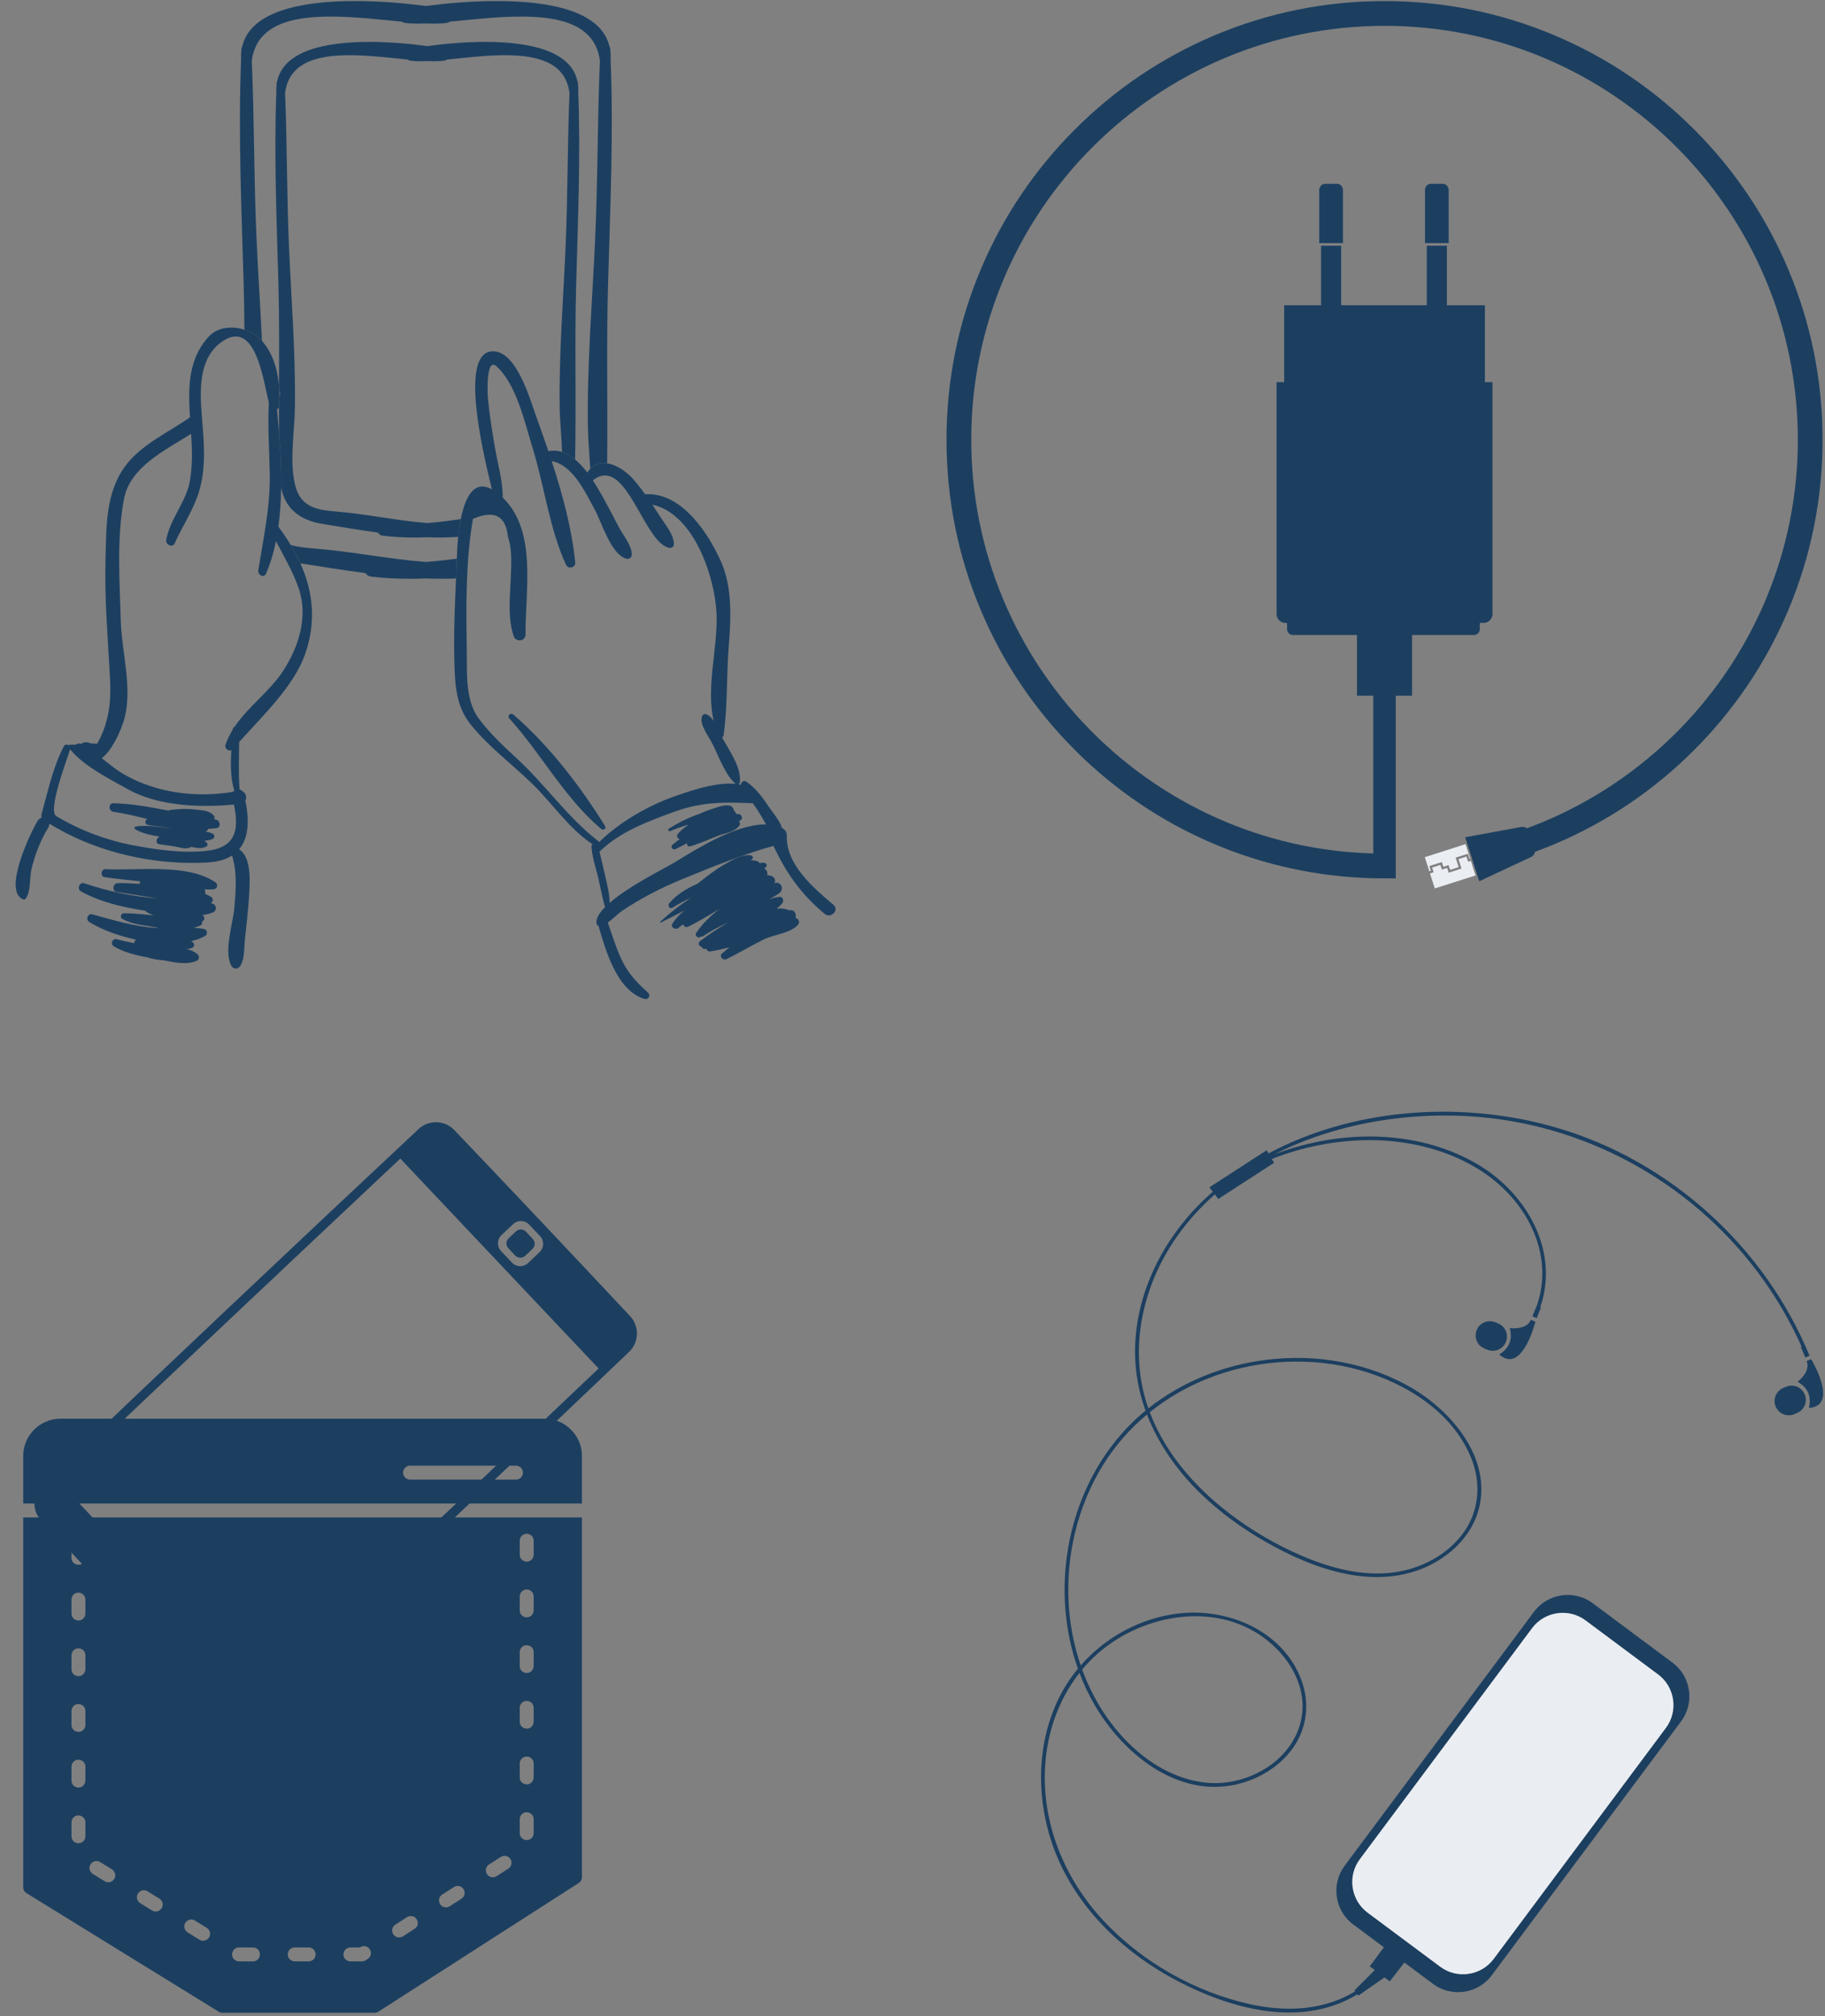 <svg xmlns="http://www.w3.org/2000/svg" xmlns:xlink="http://www.w3.org/1999/xlink" width="660" zoomAndPan="magnify" viewBox="0 0 495 546.75" height="729" preserveAspectRatio="xMidYMid meet" version="1.0"><rect x="0" y="0" width="495" height="546.75" fill="#808080" stroke="none"/><defs><clipPath id="ee8a5611fc"><path d="M 256.707 0.301 L 494.352 0.301 L 494.352 239 L 256.707 239 Z M 256.707 0.301 " clip-rule="nonzero"/></clipPath><clipPath id="419badd2c6"><path d="M 387 232 L 401 232 L 401 240.941 L 387 240.941 Z M 387 232 " clip-rule="nonzero"/></clipPath><clipPath id="90fc2787a0"><path d="M 65 0.301 L 166 0.301 L 166 128 L 65 128 Z M 65 0.301 " clip-rule="nonzero"/></clipPath><clipPath id="5ec88217f1"><path d="M 123 95 L 227 95 L 227 270.926 L 123 270.926 Z M 123 95 " clip-rule="nonzero"/></clipPath><clipPath id="71785c408c"><path d="M 9 304 L 173 304 L 173 465 L 9 465 Z M 9 304 " clip-rule="nonzero"/></clipPath><clipPath id="399911231c"><path d="M 63.648 468.012 L 6.234 407.254 L 118.441 301.223 L 175.855 361.98 Z M 63.648 468.012 " clip-rule="nonzero"/></clipPath><clipPath id="cc4b588e38"><path d="M 63.648 468.012 L 6.234 407.254 L 118.441 301.223 L 175.855 361.98 Z M 63.648 468.012 " clip-rule="nonzero"/></clipPath><clipPath id="66459b8d26"><path d="M 6.223 384.711 L 157.906 384.711 L 157.906 545.832 L 6.223 545.832 Z M 6.223 384.711 " clip-rule="nonzero"/></clipPath><clipPath id="91e9d250d5"><path d="M 487.582 368.348 L 494.5 368.348 L 494.5 382 L 487.582 382 Z M 487.582 368.348 " clip-rule="nonzero"/></clipPath><clipPath id="d3e0110f78"><path d="M 282.367 301.465 L 491 301.465 L 491 545.73 L 282.367 545.73 Z M 282.367 301.465 " clip-rule="nonzero"/></clipPath></defs><path fill="#1c3f60" d="M 388.152 49.844 C 387.242 49.844 386.508 50.582 386.508 51.492 L 386.508 65.926 L 392.93 65.926 L 392.93 51.492 C 392.93 50.582 392.195 49.844 391.289 49.844 L 388.152 49.844 " fill-opacity="1" fill-rule="nonzero"/><path fill="#1c3f60" d="M 359.473 49.844 C 358.562 49.844 357.828 50.582 357.828 51.492 L 357.828 65.926 L 364.25 65.926 L 364.25 51.492 C 364.25 50.582 363.516 49.844 362.609 49.844 L 359.473 49.844 " fill-opacity="1" fill-rule="nonzero"/><g clip-path="url(#ee8a5611fc)"><path fill="#1c3f60" d="M 484.996 72.941 C 479.016 58.773 470.449 46.055 459.539 35.133 C 448.629 24.207 435.922 15.633 421.777 9.637 C 407.125 3.434 391.566 0.293 375.531 0.293 C 359.492 0.293 343.934 3.434 329.285 9.637 C 315.137 15.633 302.43 24.207 291.52 35.133 C 280.609 46.055 272.043 58.773 266.062 72.941 C 259.863 87.605 256.723 103.184 256.723 119.242 C 256.723 135.301 259.863 150.879 266.062 165.547 C 272.043 179.711 280.609 192.43 291.52 203.355 C 302.43 214.281 315.137 222.855 329.285 228.848 C 343.004 234.656 357.52 237.781 372.48 238.156 L 378.578 238.199 L 378.578 188.641 L 383 188.641 L 383 172.191 L 399.785 172.191 C 400.66 172.191 401.371 171.477 401.371 170.598 L 401.371 168.922 L 402.387 168.922 C 403.723 168.922 404.809 167.836 404.809 166.496 L 404.809 103.637 L 402.754 103.637 L 402.754 82.773 L 392.445 82.773 L 392.445 66.633 L 386.992 66.633 L 386.992 82.773 L 363.766 82.773 L 363.766 66.633 L 358.312 66.633 L 358.312 82.773 L 348.305 82.773 L 348.305 103.637 L 346.25 103.637 L 346.25 166.496 C 346.25 167.836 347.336 168.922 348.672 168.922 L 349.09 168.922 L 349.09 170.598 C 349.09 171.477 349.801 172.191 350.676 172.191 L 368.059 172.191 L 368.059 188.641 L 372.48 188.641 L 372.48 231.434 C 312.074 229.812 263.434 180.109 263.434 119.242 C 263.434 57.355 313.719 7.008 375.531 7.008 C 437.34 7.008 487.629 57.355 487.629 119.242 C 487.629 167.535 457 208.801 414.176 224.598 C 413.734 224.281 413.172 224.141 412.602 224.246 L 397.41 227.035 L 401.215 238.969 L 415.211 232.43 C 415.82 232.145 416.227 231.598 416.359 230.98 C 418.18 230.312 419.984 229.605 421.777 228.848 C 435.922 222.855 448.629 214.281 459.539 203.355 C 470.449 192.43 479.016 179.711 484.996 165.547 C 491.195 150.879 494.336 135.301 494.336 119.242 C 494.336 103.184 491.195 87.605 484.996 72.941 " fill-opacity="1" fill-rule="nonzero"/></g><path fill="#eaeef3" d="M 388.09 236.137 L 387.68 234.852 L 391.07 233.766 L 391.48 235.051 L 392.91 234.594 L 393.316 235.879 L 395.641 235.137 L 394.824 232.566 L 398.141 231.504 L 398.586 232.914 L 398.758 232.859 L 397.496 228.906 L 386.457 232.438 L 387.676 236.266 L 388.09 236.137 " fill-opacity="1" fill-rule="nonzero"/><g clip-path="url(#419badd2c6)"><path fill="#eaeef3" d="M 398.191 233.68 L 397.746 232.273 L 395.59 232.965 L 396.406 235.531 L 392.922 236.648 L 392.512 235.359 L 391.086 235.816 L 390.672 234.535 L 388.445 235.246 L 388.855 236.531 L 387.863 236.852 L 389.164 240.918 L 400.203 237.391 L 398.941 233.438 L 398.191 233.68 " fill-opacity="1" fill-rule="nonzero"/></g><g clip-path="url(#90fc2787a0)"><path fill="#1c3f60" d="M 160.113 127.098 C 159.891 123.281 159.52 119.504 159.461 116.203 C 159.18 99.219 160.609 82.359 161.402 65.406 C 162.16 49.113 162.012 32.781 162.715 16.492 C 161.488 6.801 152.145 4.492 141.344 4.492 C 134.941 4.492 128.031 5.305 122 5.871 C 121.801 6.027 121.574 6.152 121.293 6.195 C 120.266 6.344 119.082 6.41 117.773 6.41 C 117.055 6.41 116.297 6.391 115.504 6.355 C 114.715 6.391 113.957 6.41 113.234 6.41 C 111.926 6.41 110.746 6.344 109.719 6.195 C 109.434 6.152 109.211 6.027 109.012 5.871 C 102.98 5.305 96.07 4.492 89.668 4.492 C 78.871 4.492 69.523 6.805 68.297 16.492 C 69 32.781 68.852 49.113 69.613 65.406 C 70.031 74.43 70.629 83.43 71.055 92.434 C 70.941 92.309 70.824 92.18 70.707 92.055 C 69.582 90.863 68.012 89.941 66.289 89.398 C 66.262 85.367 66.207 81.34 66.094 77.316 C 65.516 56.973 64.578 36.406 65.391 16.055 C 65.352 15.223 65.375 14.43 65.477 13.684 C 65.484 13.551 65.484 13.418 65.488 13.289 C 65.5 13.02 65.586 12.809 65.695 12.625 C 67.965 2.812 82.336 0.285 96.266 0.285 C 103.34 0.285 110.301 0.938 115.504 1.621 C 120.711 0.938 127.668 0.285 134.746 0.285 C 148.676 0.285 163.051 2.812 165.316 12.625 C 165.426 12.809 165.512 13.02 165.523 13.289 C 165.527 13.418 165.527 13.551 165.535 13.684 C 165.637 14.43 165.656 15.223 165.621 16.055 C 166.434 36.406 165.492 56.973 164.918 77.316 C 164.465 93.41 164.863 109.543 164.688 125.641 C 164.367 125.59 164.047 125.562 163.73 125.562 C 162.41 125.562 161.156 126.016 160.113 127.098 " fill-opacity="1" fill-rule="nonzero"/></g><path fill="#1c3f60" d="M 111.105 156.945 C 107.57 156.945 104.078 156.773 100.664 156.367 C 99.949 156.281 99.441 155.895 99.117 155.402 C 93.117 154.621 87.184 153.66 81.48 152.773 C 80.719 151.082 79.836 149.414 78.848 147.77 C 80.891 148.359 83.164 148.574 85.418 148.754 C 95.5 149.551 105.469 151.637 115.504 152.383 C 118.309 152.176 121.109 151.859 123.91 151.5 C 123.84 153.289 123.762 155.082 123.684 156.871 C 122.402 156.918 121.109 156.941 119.812 156.941 C 118.383 156.941 116.945 156.914 115.504 156.859 C 114.031 156.918 112.566 156.945 111.105 156.945 " fill-opacity="1" fill-rule="nonzero"/><path fill="#1c3f60" d="M 112.281 145.754 C 109.398 145.754 106.551 145.602 103.77 145.254 C 103.184 145.184 102.773 144.852 102.508 144.426 C 97.352 143.723 92.262 142.848 87.387 142.062 C 81.477 141.105 77.414 138.023 76.246 132.254 C 76.312 127.316 76.047 122.34 75.688 117.566 C 75.668 115.18 75.66 112.789 75.664 110.402 C 75.715 110.27 75.742 110.121 75.754 109.953 C 75.785 109.184 75.801 108.41 75.797 107.629 C 75.965 107.176 75.992 106.645 75.809 106.047 C 75.789 105.984 75.77 105.922 75.746 105.855 C 75.73 105.492 75.703 105.129 75.676 104.766 C 75.707 95.656 75.77 86.543 75.527 77.441 C 75.055 59.988 74.285 42.348 74.949 24.883 C 74.922 24.176 74.938 23.492 75.02 22.852 C 75.023 22.738 75.027 22.629 75.031 22.516 C 75.043 22.285 75.109 22.105 75.199 21.945 C 77.055 13.527 88.789 11.363 100.172 11.363 C 105.953 11.363 111.645 11.922 115.895 12.504 C 120.148 11.922 125.836 11.363 131.621 11.363 C 143 11.363 154.738 13.531 156.594 21.945 C 156.68 22.105 156.746 22.285 156.758 22.516 C 156.762 22.629 156.762 22.738 156.77 22.852 C 156.852 23.492 156.871 24.176 156.84 24.883 C 157.508 42.348 156.734 59.988 156.266 77.441 C 155.844 93.152 156.324 108.898 155.984 124.605 C 154.891 123.695 153.703 122.969 152.438 122.559 C 152.324 118.484 151.867 114.332 151.809 110.805 C 151.578 96.23 152.746 81.773 153.391 67.223 C 154.016 53.246 153.891 39.238 154.465 25.262 C 153.465 16.949 145.828 14.969 137.004 14.969 C 131.773 14.969 126.129 15.668 121.199 16.152 C 121.039 16.285 120.855 16.391 120.621 16.43 C 119.777 16.559 118.797 16.613 117.715 16.613 C 117.137 16.613 116.531 16.598 115.895 16.57 C 115.262 16.598 114.652 16.613 114.074 16.613 C 112.992 16.613 112.016 16.559 111.168 16.43 C 110.934 16.391 110.75 16.285 110.59 16.152 C 105.66 15.668 100.016 14.969 94.789 14.969 C 85.965 14.969 78.328 16.953 77.324 25.262 C 77.898 39.238 77.777 53.246 78.398 67.223 C 79.047 81.773 80.215 96.23 79.984 110.805 C 79.875 117.402 78.305 126.211 80.352 132.562 C 82.039 137.816 86.727 138.344 91.316 138.723 C 99.551 139.41 107.695 141.199 115.895 141.84 C 118.926 141.605 121.949 141.207 124.973 140.77 C 124.648 142.402 124.426 144.07 124.277 145.586 C 122.617 145.691 120.938 145.746 119.25 145.746 C 118.137 145.746 117.02 145.723 115.895 145.68 C 114.688 145.727 113.48 145.754 112.281 145.754 " fill-opacity="1" fill-rule="nonzero"/><g clip-path="url(#5ec88217f1)"><path fill="#1c3f60" d="M 175.133 270.926 C 175.051 270.926 174.969 270.914 174.887 270.895 C 167.355 268.797 164.277 257.703 162.32 251.051 C 162.105 251.004 161.914 250.859 161.852 250.641 C 161.469 249.262 162.453 247.617 164.18 245.906 C 164.113 245.828 164.035 245.773 164 245.656 C 163.18 242.703 162.715 239.648 161.918 236.688 C 161.293 234.355 160.602 232.035 160.43 229.617 C 160.406 229.309 160.535 229.09 160.723 228.941 C 154.156 224.598 149.934 217.93 144.324 212.5 C 138.797 207.152 132.555 202.512 127.699 196.512 C 123.52 191.352 123.375 185.191 123.223 178.746 C 123.051 171.434 123.367 164.156 123.684 156.871 C 123.762 155.082 123.84 153.289 123.91 151.5 C 123.918 151.281 123.926 151.062 123.934 150.844 C 123.969 149.938 124.039 147.949 124.277 145.586 C 124.426 144.07 124.648 142.402 124.973 140.77 C 125.879 136.219 127.586 131.922 130.844 131.922 C 131.617 131.922 132.473 132.164 133.426 132.695 C 130.621 121.328 124.637 95.262 133.719 95.262 C 140.203 95.262 143.828 108.527 145.508 113.164 C 146.602 116.184 147.695 119.25 148.746 122.348 C 149.234 122.246 149.719 122.199 150.191 122.199 C 150.965 122.199 151.711 122.328 152.438 122.559 C 153.703 122.969 154.891 123.695 155.984 124.605 C 157.211 125.617 158.32 126.859 159.301 128.141 C 159.555 127.742 159.824 127.398 160.113 127.098 C 161.156 126.016 162.41 125.562 163.73 125.562 C 164.047 125.562 164.367 125.59 164.688 125.641 C 167.336 126.043 170.113 128.016 171.949 130.152 C 173.02 131.398 174.016 132.703 174.977 134.031 C 175.25 134.012 175.523 134.004 175.793 134.004 C 185.141 134.004 192.039 144.48 195.516 152.188 C 198.594 159.004 198.297 167.359 197.703 174.617 C 197.023 182.84 197.398 191.359 196.254 199.488 C 196.223 199.711 196.055 199.84 195.859 199.914 C 195.984 200.172 196.102 200.41 196.215 200.613 C 197.988 203.824 201.137 208.234 200.672 212.094 C 200.641 212.367 200.484 212.57 200.289 212.68 C 200.508 212.715 200.727 212.766 200.938 212.816 C 201.004 212.27 201.391 211.781 201.902 211.781 C 202.082 211.781 202.277 211.844 202.48 211.984 C 205.035 213.766 206.84 216.246 208.555 218.816 C 209.641 220.445 211.477 222.434 212.074 224.48 C 212.848 224.906 213.438 225.594 213.406 226.559 C 213.141 234.484 220.645 240.766 226.062 245.367 C 227.391 246.496 226.172 248.23 224.773 248.23 C 224.395 248.23 224.004 248.102 223.648 247.801 C 217.051 242.234 213.32 236.816 209.777 229.375 C 201.25 231.754 193.121 235.105 184.902 238.461 C 179.344 240.727 173.68 243.66 168.684 247.031 C 167.598 247.766 166.242 249.207 164.844 250.156 C 166.191 253.871 167.258 257.73 169.109 261.234 C 170.863 264.555 173.117 266.762 175.832 269.258 C 176.492 269.871 175.926 270.926 175.133 270.926 M 198.035 217.652 C 192.863 217.652 188.105 218.18 182.609 220.219 C 175.418 222.883 168.215 225.52 162.598 230.949 C 163.215 233.422 163.77 235.93 164.348 238.41 C 164.844 240.527 165.367 242.668 165.32 244.848 C 170.738 240.16 180.684 235.234 182.973 233.852 C 188.73 230.367 199.309 223.562 207.496 223.562 C 207.59 223.562 207.684 223.562 207.773 223.566 C 207.25 222.711 206.797 221.82 206.352 221.09 C 205.664 219.957 204.934 218.871 204.184 217.797 C 204.129 217.801 204.078 217.82 204.02 217.82 C 204.012 217.82 204.008 217.816 204.004 217.816 C 201.918 217.723 199.949 217.652 198.035 217.652 M 132.789 139.582 C 131.523 139.582 130.02 139.953 128.281 140.699 C 126.34 151.828 126.383 164.367 126.605 175.648 C 126.727 181.762 126.012 189.699 129.848 194.844 C 132.859 198.887 136.43 202.207 140.113 205.598 C 147.887 212.75 153.914 221.633 162.285 228.098 C 162.383 228.172 162.457 228.258 162.512 228.352 C 168.227 222.715 176.176 218.258 183.551 215.734 C 186.965 214.566 192.816 212.492 197.836 212.492 C 198.414 212.492 198.984 212.52 199.535 212.578 L 199.523 212.574 C 196.508 209.91 194.871 204.801 193.008 201.27 C 192.152 199.641 189.281 195.82 190.59 193.957 C 190.707 193.793 190.898 193.625 191.117 193.625 C 191.129 193.625 191.145 193.625 191.16 193.629 C 192.082 193.738 192.875 194.496 193.57 195.496 C 191.43 186.273 194.75 175.625 194.352 166.367 C 193.938 156.73 188.32 139.301 176.941 136.852 C 177.68 137.957 178.41 139.074 179.129 140.203 C 180.508 142.359 182.723 144.887 182.797 147.562 C 182.812 148.188 182.285 148.578 181.73 148.578 C 181.652 148.578 181.574 148.574 181.5 148.555 C 175.426 147.355 171.051 128.93 164.098 128.93 C 163.062 128.93 161.973 129.336 160.812 130.266 C 161.23 130.902 161.613 131.52 161.961 132.094 C 164.086 135.629 165.93 139.305 167.855 142.949 C 169.008 145.129 171.301 147.816 171.379 150.344 C 171.398 151.016 170.801 151.559 170.164 151.559 C 170.062 151.559 169.957 151.543 169.852 151.516 C 165.707 150.281 163.219 141.723 161.355 138.289 C 158.797 133.566 155.449 126.141 149.629 125.031 C 152.59 134.047 155.09 143.32 156.027 152.57 C 156.105 153.375 155.359 153.891 154.645 153.891 C 154.203 153.891 153.773 153.691 153.566 153.242 C 149.051 143.543 147.641 131.707 144.441 121.418 C 142.34 114.648 140.105 104.184 134.629 99.312 C 134.312 99.027 134.035 98.902 133.793 98.902 C 131.863 98.902 132.254 107.051 132.34 108 C 132.746 112.453 133.473 116.84 134.223 121.238 C 134.953 125.539 136.387 130.406 136.355 134.941 C 145.762 143.918 142.441 160.352 142.543 172.039 C 142.551 173.094 141.746 173.648 140.926 173.648 C 140.25 173.648 139.562 173.27 139.312 172.48 C 137.672 167.324 138.316 162.371 138.523 157.02 C 138.668 153.324 139 149.102 137.762 145.559 C 137.375 141.574 135.719 139.582 132.789 139.582 " fill-opacity="1" fill-rule="nonzero"/></g><path fill="#1c3f60" d="M 182.914 230.328 C 182.32 230.328 181.809 229.574 182.363 229.098 C 183.008 228.551 183.684 228.039 184.367 227.551 C 183.75 227.414 183.363 226.652 183.902 226.062 C 184.742 225.137 185.727 224.316 186.801 223.598 C 185.113 224.105 183.438 224.648 181.828 225.367 C 181.766 225.395 181.707 225.406 181.648 225.406 C 181.293 225.406 181.062 224.926 181.438 224.691 C 183.926 223.129 186.738 221.691 189.652 220.719 C 190.633 220.262 191.633 219.852 192.648 219.535 C 194.094 219.082 195.652 218.383 197.191 218.383 C 197.395 218.383 197.59 218.395 197.789 218.418 C 198.398 218.496 198.996 219.098 198.996 219.703 C 199.086 219.762 199.172 219.82 199.242 219.914 C 199.488 220.223 199.625 220.5 199.691 220.754 C 199.848 220.746 200 220.734 200.156 220.734 C 200.195 220.734 200.234 220.734 200.273 220.738 C 201.027 220.777 201.621 221.793 200.945 222.363 C 200.781 222.5 200.605 222.613 200.438 222.738 C 200.719 222.992 200.805 223.48 200.598 223.793 C 199.402 225.621 196.891 225.84 194.938 226.574 C 192.359 227.547 189.867 228.75 187.211 229.488 C 187.129 229.508 187.051 229.52 186.98 229.52 C 186.52 229.52 186.281 229.078 186.355 228.66 C 185.312 229.176 184.277 229.707 183.242 230.246 C 183.133 230.305 183.023 230.328 182.914 230.328 " fill-opacity="1" fill-rule="nonzero"/><path fill="#1c3f60" d="M 196.613 260.195 C 195.801 260.195 195.078 259.191 195.852 258.539 C 196.508 257.988 197.18 257.434 197.852 256.887 C 196.133 257.328 194.402 257.719 192.633 257.996 C 192.59 258.004 192.547 258.008 192.504 258.008 C 192.043 258.008 191.652 257.637 191.551 257.238 L 191.426 257.289 C 191.301 257.336 191.184 257.363 191.074 257.363 C 190.688 257.363 190.406 257.074 190.285 256.711 C 189.562 256.656 189.184 255.715 189.906 255.172 C 192.344 253.332 194.906 251.668 197.516 250.078 C 195.133 251.27 192.762 252.469 190.625 253.906 C 190.527 253.973 190.43 254 190.336 254 C 190.246 254 190.164 253.977 190.09 253.93 L 190.062 253.961 C 189.918 254.137 189.738 254.211 189.555 254.211 C 189.012 254.211 188.449 253.555 188.82 252.996 C 190.465 250.539 192.68 248.352 195.199 246.461 C 192.371 248.109 189.598 249.871 186.66 251.289 C 186.5 251.367 186.348 251.398 186.207 251.398 C 185.75 251.398 185.387 251.059 185.305 250.637 C 184.871 250.961 184.426 251.262 184.004 251.613 C 183.801 251.781 183.562 251.855 183.324 251.855 C 182.598 251.855 181.898 251.156 182.418 250.383 C 183.285 249.094 184.34 247.957 185.539 246.938 C 183.457 248.035 181.359 249.133 179.211 250.172 C 179.191 250.184 179.172 250.188 179.152 250.188 C 179.047 250.188 178.961 250.059 179.055 249.969 C 181.609 247.598 184.434 245.41 187.422 243.453 C 185.73 244.234 184.062 245.094 182.426 246.125 C 182.293 246.211 182.16 246.246 182.035 246.246 C 181.465 246.246 181.078 245.449 181.516 244.938 C 183.547 242.555 186.281 240.902 189.172 239.645 C 191.59 237.758 193.93 235.863 196.617 234.336 C 198.52 233.258 200.746 231.891 202.996 231.891 C 203.191 231.891 203.391 231.902 203.59 231.926 C 204.074 231.98 204.449 232.57 204.02 232.969 C 203.895 233.086 203.758 233.188 203.625 233.297 C 203.719 233.289 203.809 233.289 203.898 233.289 C 204.473 233.289 205.043 233.379 205.594 233.609 C 205.789 233.691 205.875 233.859 205.898 234.035 C 206.234 233.988 206.574 233.953 206.914 233.953 C 207.047 233.953 207.18 233.961 207.316 233.973 C 207.879 234.02 208.176 234.645 207.777 235.086 C 207.621 235.254 207.449 235.402 207.273 235.559 C 207.973 235.828 208.32 236.68 208.059 237.301 C 208.488 237.344 208.906 237.43 209.309 237.578 C 210.066 237.848 210.516 238.805 210.027 239.492 C 210.098 239.477 210.168 239.453 210.238 239.438 C 210.383 239.402 210.523 239.383 210.656 239.383 C 212.062 239.383 212.613 241.293 211.383 242.176 C 210.5 242.812 209.574 243.363 208.621 243.859 C 209.535 243.527 210.473 243.285 211.461 243.203 C 211.492 243.203 211.52 243.199 211.547 243.199 C 212.449 243.199 212.648 244.34 212.172 244.938 C 211.734 245.488 211.219 245.969 210.672 246.418 C 211.016 246.375 211.352 246.352 211.68 246.352 C 212.52 246.352 213.312 246.504 214.027 246.871 C 214.137 246.855 214.246 246.828 214.359 246.816 C 214.414 246.809 214.465 246.805 214.516 246.805 C 215.594 246.805 216.082 248.02 215.781 248.945 C 215.906 249 216.039 249.023 216.164 249.094 C 216.805 249.449 216.879 250.348 216.387 250.852 C 214.176 253.152 209.914 253.375 207.062 254.793 C 203.676 256.477 200.438 258.43 197.043 260.094 C 196.902 260.164 196.758 260.195 196.613 260.195 " fill-opacity="1" fill-rule="nonzero"/><path fill="#1c3f60" d="M 163.527 224.965 C 163.371 224.965 163.215 224.918 163.078 224.801 C 153.207 216.516 146.789 204.359 138.156 194.828 C 137.645 194.266 138.125 193.555 138.707 193.555 C 138.875 193.555 139.055 193.617 139.219 193.758 C 148.871 202.062 157.395 213.176 164.113 224 C 164.43 224.508 163.992 224.965 163.527 224.965 " fill-opacity="1" fill-rule="nonzero"/><path fill="#1c3f60" d="M 63.945 262.633 C 63.492 262.633 63.047 262.418 62.789 261.965 C 60.594 258.094 63.191 250.422 63.562 246.199 C 63.969 241.492 64.375 236.543 62.934 231.996 C 61.281 233.051 59.09 233.715 56.238 233.879 C 54.863 233.957 53.477 233.996 52.082 233.996 C 38.699 233.996 24.75 230.375 13.383 223.355 C 13.398 223.688 13.332 224.023 13.16 224.301 C 11.012 227.805 9.422 231.812 8.508 235.832 C 7.996 238.086 8.414 242.008 6.859 243.797 C 6.785 243.887 6.652 243.938 6.527 243.938 C 6.484 243.938 6.445 243.93 6.406 243.918 C 0.535 241.887 8.309 225.727 10.211 222.562 C 10.434 222.195 10.859 221.844 11.316 221.738 C 11.195 221.465 11.168 221.152 11.254 220.84 C 12.992 214.594 14.312 208.156 17.312 202.371 C 17.484 202.051 17.766 201.914 18.059 201.914 C 18.238 201.914 18.422 201.965 18.582 202.059 L 18.609 202.035 C 18.98 201.949 19.352 201.914 19.73 201.914 C 19.992 201.914 20.254 201.934 20.52 201.965 C 20.734 201.758 21.02 201.621 21.363 201.621 C 21.609 201.621 21.863 201.652 22.117 201.68 C 22.273 201.543 22.457 201.426 22.691 201.359 C 22.906 201.297 23.094 201.27 23.273 201.27 C 23.762 201.27 24.152 201.461 24.703 201.574 C 25.082 201.652 25.473 201.637 25.863 201.645 C 26.023 201.648 26.156 201.699 26.297 201.734 C 26.43 201.508 26.566 201.277 26.699 201.031 C 29.535 195.727 30.148 190.434 29.852 184.418 C 29.309 173.391 28.293 162.406 28.621 151.348 C 28.879 142.719 28.617 133.785 33.863 126.535 C 38.125 120.641 45.582 117.297 51.395 113.27 C 51.445 113.238 51.492 113.223 51.539 113.191 C 51.461 111.98 51.387 110.766 51.348 109.535 C 51.121 102.742 51.895 96.324 56.699 91.188 C 58.227 89.555 60.438 88.836 62.723 88.836 C 63.918 88.836 65.141 89.035 66.289 89.398 C 68.012 89.941 69.582 90.863 70.707 92.055 C 70.824 92.18 70.941 92.309 71.055 92.434 C 74.043 95.82 75.305 100.258 75.676 104.766 C 75.703 105.129 75.73 105.492 75.746 105.855 C 75.777 106.449 75.793 107.039 75.797 107.629 C 75.801 108.41 75.785 109.184 75.754 109.953 C 75.742 110.121 75.715 110.27 75.664 110.402 C 75.555 110.684 75.363 110.887 75.133 111.023 C 75.324 113.145 75.52 115.332 75.688 117.566 C 76.047 122.34 76.312 127.316 76.246 132.254 C 76.199 135.832 75.984 139.391 75.512 142.832 C 76.723 144.453 77.84 146.098 78.848 147.77 C 79.836 149.414 80.719 151.082 81.48 152.773 C 84.918 160.43 85.836 168.594 82.758 177.363 C 79.668 186.176 71.203 194.121 64.863 201.219 C 64.836 205.531 64.656 209.789 64.977 214.098 C 65.301 214.168 65.602 214.316 65.82 214.602 C 66.727 215.031 67.012 216.223 66.543 217.078 C 67.645 222.363 67.5 227.195 64.852 230.316 C 68.418 232.488 67.742 239.934 67.535 243.246 C 67.289 247.117 66.844 250.953 66.422 254.805 C 66.168 257.078 66.414 259.973 65.16 261.965 C 64.883 262.402 64.41 262.633 63.945 262.633 M 19.016 203.188 C 18.219 205.828 12.844 219.871 15.254 221.305 C 21.82 225.219 29.004 227.91 36.516 229.297 C 41.309 230.18 46.426 230.957 51.438 230.957 C 53.055 230.957 54.66 230.879 56.238 230.695 C 64.234 229.766 64.82 224.59 63.434 218.164 C 61.027 218.395 58.492 218.531 55.906 218.531 C 48.484 218.531 40.684 217.387 34.586 213.969 C 29.816 211.297 22.617 207.691 19.016 203.188 M 51.84 117.641 C 44.828 122.105 35.254 126.57 33.613 135.375 C 31.602 146.195 32.465 157.449 32.762 168.367 C 32.992 176.918 36.156 187.145 33.547 195.52 C 32.633 198.445 30.441 203.414 27.602 205.602 C 29.426 206.988 31.129 208.445 32.559 209.336 C 39.25 213.5 47.172 215.398 55.059 215.398 C 57.793 215.398 60.523 215.172 63.199 214.727 C 63.297 214.598 63.41 214.48 63.543 214.383 C 62.488 210.98 62.527 207.148 62.754 203.441 C 62.629 203.488 62.504 203.508 62.379 203.508 C 61.641 203.508 60.883 202.789 61.156 201.977 C 61.652 200.512 62.32 199.16 63.105 197.887 L 63.105 197.848 C 63.125 197.445 63.352 197.195 63.633 197.082 C 67.324 191.582 73.148 187.523 76.785 181.941 C 80.98 175.504 83.625 167.324 81.059 159.68 C 79.508 155.055 77.035 151.004 74.855 146.738 C 74.223 149.844 73.348 152.824 72.141 155.594 C 71.953 156.02 71.641 156.195 71.309 156.195 C 70.652 156.195 69.934 155.492 70.059 154.707 C 71.434 145.906 73.309 137.621 73.168 128.629 C 73.07 122.172 72.574 115.672 72.918 109.215 C 71.656 104.285 70.008 91.246 63.957 91.246 C 62.793 91.246 61.465 91.73 59.945 92.844 C 53.824 97.336 54.191 105.949 54.734 112.664 C 55.301 119.672 56.023 126.684 53.93 133.492 C 52.473 138.23 49.41 142.773 47.387 147.309 C 47.176 147.773 46.824 147.965 46.453 147.965 C 45.719 147.965 44.926 147.211 45.09 146.332 C 46.176 140.586 50.559 136.02 51.523 130.312 C 52.25 125.988 52.109 121.832 51.84 117.641 " fill-opacity="1" fill-rule="nonzero"/><path fill="#1c3f60" d="M 50.367 230.055 C 49.516 230.055 48.617 229.777 47.816 229.617 C 46.305 229.309 44.777 229.172 43.25 228.945 C 42.016 228.762 42.383 227.168 43.344 226.855 C 41.039 226.512 38.723 226.031 36.699 224.91 C 36.406 224.746 36.441 224.211 36.801 224.148 C 37.629 224.004 38.461 223.945 39.301 223.945 C 41.789 223.945 44.316 224.461 46.781 224.746 C 44.602 224.367 42.422 224.008 40.223 223.73 C 39.25 223.605 39.152 222.398 39.969 222.102 C 36.863 221.316 33.797 220.559 30.832 220.16 C 29.41 219.969 29.285 217.812 30.793 217.812 C 30.805 217.812 30.82 217.812 30.832 217.816 C 35.645 217.938 40.344 218.785 45.059 219.688 C 45.301 219.734 45.555 219.77 45.797 219.812 C 45.938 219.727 46.094 219.652 46.301 219.629 C 47.578 219.461 48.914 219.363 50.242 219.363 C 51.297 219.363 52.348 219.422 53.363 219.559 C 55.055 219.777 56.777 219.809 57.977 221.137 C 58.258 221.438 58.27 221.832 58.117 222.152 C 58.328 222.215 58.551 222.254 58.758 222.32 C 59.75 222.629 59.961 224.387 58.758 224.559 C 58.012 224.664 57.254 224.719 56.492 224.754 C 56.438 224.957 56.324 225.152 56.121 225.293 C 56.004 225.379 55.875 225.43 55.75 225.492 C 56.371 225.625 56.98 225.777 57.559 225.996 C 58.312 226.277 58.336 227.285 57.559 227.555 C 56.871 227.797 56.148 227.93 55.41 228.02 C 55.664 228.164 55.91 228.332 56.129 228.559 C 56.402 228.84 56.359 229.344 56.004 229.543 C 55.434 229.863 54.809 229.977 54.164 229.977 C 53.391 229.977 52.586 229.809 51.809 229.637 C 51.719 229.715 51.625 229.793 51.5 229.844 C 51.141 229.996 50.758 230.055 50.367 230.055 " fill-opacity="1" fill-rule="nonzero"/><path fill="#1c3f60" d="M 49.988 261.168 C 48.211 261.168 46.309 260.793 44.547 260.434 C 43.031 260.297 41.508 260.133 40.066 259.621 C 36.867 259.047 33.684 258.277 30.855 256.613 C 29.914 256.062 30.41 254.645 31.379 254.645 C 31.473 254.645 31.566 254.66 31.664 254.684 C 33.25 255.117 34.832 255.449 36.418 255.746 C 36.406 255.383 36.574 255.027 36.902 254.809 C 31.949 253.742 27.289 251.969 24.195 249.996 C 23.23 249.383 23.707 247.906 24.742 247.906 C 24.84 247.906 24.945 247.918 25.055 247.945 C 30.848 249.504 36.336 251.262 42.395 251.633 C 42.461 251.637 42.527 251.637 42.594 251.637 L 42.609 251.508 C 41.762 251.414 40.922 251.289 40.098 251.09 C 37.695 250.797 35.305 250.352 33.184 249.18 C 32.457 248.781 32.805 247.66 33.598 247.648 C 33.695 247.648 33.789 247.648 33.887 247.648 C 36.461 247.648 39.047 247.969 41.629 248.215 C 40.934 247.953 40.266 247.641 39.648 247.238 C 39.527 247.156 39.434 247.062 39.355 246.965 C 33.332 246 27.336 244.691 21.949 241.719 C 20.887 241.137 21.434 239.465 22.504 239.465 C 22.617 239.465 22.738 239.484 22.863 239.527 C 29.324 241.707 35.797 243.047 42.594 243.633 C 42.648 243.637 42.707 243.637 42.762 243.645 C 39.051 243.027 35.332 242.473 31.621 241.852 C 30.242 241.621 30.621 239.488 31.941 239.473 C 32.156 239.469 32.375 239.469 32.59 239.469 C 34.371 239.469 36.148 239.559 37.922 239.699 C 37.891 239.445 37.914 239.191 38.004 238.965 C 34.773 238.668 31.551 238.324 28.336 237.844 C 27.137 237.668 27.406 235.695 28.57 235.695 C 28.59 235.695 28.605 235.695 28.625 235.695 C 29.66 235.75 30.762 235.77 31.902 235.77 C 33.297 235.77 34.762 235.742 36.262 235.711 C 37.762 235.684 39.301 235.652 40.848 235.652 C 47.273 235.652 53.844 236.156 58.418 239.238 C 59.277 239.82 58.93 241.09 57.898 241.156 C 57.469 241.184 57.039 241.199 56.605 241.199 C 56.227 241.199 55.848 241.188 55.469 241.172 C 55.703 241.539 55.789 242.016 55.594 242.375 C 56.172 242.617 56.734 242.879 57.266 243.211 C 57.918 243.621 57.816 244.57 57.137 244.867 C 57.312 244.93 57.5 244.969 57.676 245.035 C 58.844 245.504 58.867 246.996 57.676 247.453 C 56.816 247.785 55.879 247.988 54.918 248.141 C 55.051 248.285 55.191 248.426 55.312 248.602 C 55.57 248.977 55.387 249.547 55.012 249.762 C 54.945 249.793 54.875 249.812 54.805 249.844 C 54.941 250.219 54.84 250.672 54.465 250.887 C 53.887 251.211 53.242 251.422 52.57 251.59 C 53.527 251.645 54.477 251.746 55.406 251.941 C 56.273 252.121 56.383 253.387 55.648 253.801 C 54.527 254.43 53.238 254.887 51.848 255.215 C 52.039 255.344 52.234 255.488 52.418 255.66 C 52.918 256.121 52.609 256.871 52.051 257.074 C 51.598 257.242 51.121 257.32 50.633 257.363 C 51.754 257.617 52.797 258.059 53.652 258.867 C 54.105 259.301 54.035 260.203 53.445 260.484 C 52.41 260.988 51.23 261.168 49.988 261.168 " fill-opacity="1" fill-rule="nonzero"/><g clip-path="url(#71785c408c)"><g clip-path="url(#399911231c)"><g clip-path="url(#cc4b588e38)"><path fill="#1c3f60" d="M 11.188 412.34 C 11.074 412.219 10.969 412.098 10.867 411.973 C 10.676 411.738 10.496 411.488 10.34 411.23 C 10.133 410.898 9.957 410.547 9.812 410.184 C 9.656 409.797 9.535 409.395 9.453 408.984 C 9.371 408.562 9.324 408.133 9.32 407.707 C 9.312 407.223 9.359 406.738 9.453 406.266 C 9.539 405.82 9.672 405.387 9.848 404.969 C 10.02 404.551 10.234 404.148 10.488 403.773 C 10.664 403.508 10.859 403.254 11.07 403.016 C 11.195 402.879 11.324 402.746 11.457 402.621 C 45.328 370.316 79.348 338.164 113.52 306.176 C 113.652 306.047 113.793 305.93 113.938 305.812 C 114.188 305.613 114.449 305.434 114.723 305.273 C 115.078 305.062 115.449 304.887 115.836 304.742 C 116.262 304.586 116.699 304.469 117.148 304.398 C 117.598 304.328 118.055 304.301 118.512 304.316 C 118.969 304.336 119.422 304.398 119.863 304.508 C 120.25 304.598 120.629 304.727 120.992 304.883 C 121.367 305.047 121.73 305.246 122.07 305.473 C 122.336 305.648 122.586 305.844 122.824 306.055 C 122.961 306.18 123.094 306.309 123.223 306.438 C 139.195 323.184 155.09 340.004 170.902 356.898 C 171.027 357.035 171.148 357.172 171.266 357.316 C 171.461 357.566 171.641 357.828 171.805 358.102 C 172.012 358.457 172.188 358.828 172.332 359.211 C 172.496 359.664 172.617 360.133 172.684 360.605 C 172.75 361.059 172.77 361.516 172.746 361.969 C 172.723 362.41 172.656 362.852 172.551 363.281 C 172.449 363.68 172.316 364.07 172.145 364.445 C 171.984 364.809 171.789 365.156 171.566 365.484 C 171.383 365.754 171.18 366.012 170.961 366.254 C 170.852 366.371 170.738 366.488 170.621 366.602 C 136.762 398.922 102.742 431.07 68.555 463.047 C 68.438 463.156 68.316 463.262 68.191 463.367 C 67.938 463.57 67.668 463.758 67.391 463.926 C 67.031 464.141 66.652 464.324 66.262 464.469 C 65.855 464.621 65.438 464.734 65.012 464.809 C 64.574 464.883 64.133 464.914 63.688 464.906 C 63.246 464.895 62.805 464.844 62.375 464.75 C 61.945 464.66 61.527 464.523 61.121 464.352 C 60.719 464.18 60.332 463.969 59.969 463.723 C 59.707 463.543 59.453 463.348 59.219 463.133 C 59.094 463.02 58.973 462.902 58.855 462.781 C 42.887 446.043 27.051 429.176 11.188 412.336 Z M 135.906 339.258 L 138.867 342.391 C 140.031 343.625 141.98 343.676 143.215 342.512 L 146.355 339.543 C 147.59 338.375 147.645 336.43 146.48 335.195 L 143.52 332.062 C 142.355 330.828 140.406 330.777 139.172 331.941 L 136.031 334.91 C 134.797 336.078 134.742 338.023 135.906 339.258 Z M 137.887 338.496 C 137.16 337.727 137.195 336.508 137.965 335.777 L 139.93 333.922 C 140.703 333.191 141.922 333.227 142.648 333.996 L 144.5 335.957 C 145.23 336.727 145.191 337.945 144.422 338.676 L 142.457 340.531 C 141.684 341.258 140.469 341.227 139.738 340.457 Z M 15.906 401.754 L 69.664 458.641 C 100.598 429.496 131.586 400.406 162.363 371.09 L 108.578 314.172 C 77.629 343.305 46.672 372.426 15.902 401.75 Z M 28.605 424.773 L 47.418 444.684 C 47.641 444.918 48.012 444.926 48.246 444.703 L 49.102 443.898 C 49.336 443.676 49.348 443.305 49.125 443.066 L 30.312 423.16 C 30.094 422.926 29.719 422.914 29.484 423.137 L 28.629 423.945 C 28.395 424.168 28.383 424.539 28.605 424.773 Z M 28.605 424.773 " fill-opacity="1" fill-rule="evenodd"/></g></g></g><g clip-path="url(#66459b8d26)"><path fill="#1c3f60" d="M 59.184 545.43 L 7.195 513.367 L 7.191 513.375 C 6.613 513.016 6.293 512.398 6.293 511.766 L 6.293 411.484 L 157.84 411.484 L 157.84 509.031 C 157.84 509.742 157.445 510.363 156.863 510.684 L 102.641 545.496 L 102.641 545.5 C 102.273 545.734 101.859 545.828 101.457 545.793 L 60.309 545.793 L 60.309 545.801 C 59.887 545.801 59.496 545.664 59.184 545.43 Z M 111.227 397.449 C 110.184 397.449 109.336 398.293 109.336 399.336 C 109.336 400.379 110.184 401.223 111.227 401.223 L 139.957 401.223 C 141 401.223 141.844 400.379 141.844 399.336 C 141.844 398.293 141 397.449 139.957 397.449 Z M 6.293 407.707 L 6.293 394.809 C 6.293 389.254 10.84 384.711 16.391 384.711 L 147.742 384.711 C 153.293 384.711 157.84 389.258 157.84 394.809 L 157.84 407.707 Z M 144.746 417.805 C 144.746 415.805 142.004 415.16 141.133 417.039 C 141.023 417.289 140.969 417.531 140.969 417.805 L 140.969 421.578 C 140.969 423.578 143.715 424.223 144.586 422.348 C 144.691 422.094 144.746 421.852 144.746 421.578 Z M 23.16 419.457 C 23.16 417.457 20.418 416.816 19.547 418.691 C 19.441 418.941 19.387 419.184 19.387 419.457 L 19.387 422.438 C 19.387 424.438 22.129 425.078 23 423.203 C 23.105 422.953 23.16 422.711 23.16 422.438 Z M 23.16 433.766 C 23.16 431.766 20.418 431.121 19.547 432.996 C 19.441 433.25 19.387 433.492 19.387 433.766 L 19.387 437.539 C 19.387 439.539 22.129 440.184 23 438.305 C 23.105 438.055 23.16 437.812 23.16 437.539 Z M 23.16 448.867 C 23.16 446.867 20.418 446.223 19.547 448.102 C 19.441 448.352 19.387 448.594 19.387 448.867 L 19.387 452.641 C 19.387 454.641 22.129 455.285 23 453.406 C 23.105 453.156 23.16 452.914 23.16 452.641 Z M 23.16 463.969 C 23.16 461.969 20.418 461.328 19.547 463.203 C 19.441 463.453 19.387 463.695 19.387 463.969 L 19.387 467.742 C 19.387 469.742 22.129 470.387 23 468.512 C 23.105 468.258 23.16 468.016 23.16 467.742 Z M 23.16 479.07 C 23.16 477.07 20.418 476.43 19.547 478.305 C 19.441 478.555 19.387 478.797 19.387 479.07 L 19.387 482.848 C 19.387 484.848 22.129 485.488 23 483.613 C 23.105 483.363 23.16 483.121 23.16 482.848 Z M 23.16 494.172 C 23.16 492.172 20.418 491.531 19.547 493.406 C 19.441 493.656 19.387 493.898 19.387 494.172 L 19.387 497.949 C 19.387 499.949 22.129 500.59 23 498.715 C 23.105 498.465 23.16 498.223 23.16 497.949 Z M 27.16 504.938 C 25.457 503.906 23.52 505.844 24.57 507.555 C 24.73 507.797 24.926 508 25.176 508.152 L 28.391 510.133 C 30.09 511.164 32.031 509.227 30.977 507.516 C 30.816 507.273 30.625 507.074 30.375 506.918 Z M 40.016 512.867 C 38.316 511.832 36.375 513.773 37.43 515.48 C 37.59 515.727 37.781 515.926 38.031 516.078 L 41.246 518.062 C 42.949 519.094 44.887 517.156 43.836 515.445 C 43.676 515.199 43.48 515 43.23 514.848 Z M 52.871 520.793 C 51.172 519.762 49.23 521.703 50.285 523.41 C 50.445 523.656 50.637 523.855 50.891 524.008 L 54.102 525.992 C 55.805 527.023 57.742 525.082 56.691 523.375 C 56.531 523.129 56.336 522.93 56.086 522.777 Z M 64.836 528.09 C 62.836 528.09 62.195 530.832 64.07 531.703 C 64.32 531.809 64.562 531.863 64.836 531.863 L 68.613 531.863 C 70.613 531.863 71.254 529.121 69.379 528.25 C 69.129 528.145 68.887 528.09 68.613 528.09 Z M 79.941 528.09 C 77.941 528.09 77.297 530.832 79.176 531.703 C 79.426 531.809 79.668 531.863 79.941 531.863 L 83.719 531.863 C 85.719 531.863 86.359 529.121 84.484 528.25 C 84.234 528.145 83.992 528.09 83.719 528.09 Z M 95.047 528.09 C 93.047 528.09 92.402 530.832 94.281 531.703 C 94.531 531.809 94.773 531.863 95.047 531.863 L 98.164 531.863 C 98.273 531.859 98.387 531.852 98.5 531.832 C 98.746 531.785 98.965 531.703 99.176 531.566 L 99.738 531.203 C 101.438 530.113 100.461 527.422 98.371 527.758 C 98.125 527.809 97.91 527.891 97.695 528.027 L 97.602 528.09 Z M 107.23 521.906 C 105.531 523 106.504 525.688 108.594 525.352 C 108.84 525.301 109.059 525.219 109.27 525.082 L 112.449 523.043 C 114.145 521.953 113.172 519.262 111.082 519.598 C 110.836 519.648 110.617 519.73 110.406 519.867 Z M 119.938 513.746 C 118.242 514.84 119.215 517.527 121.305 517.191 C 121.551 517.141 121.77 517.059 121.98 516.922 L 125.156 514.883 C 126.855 513.793 125.883 511.102 123.793 511.438 C 123.547 511.488 123.328 511.57 123.117 511.707 Z M 132.648 505.586 C 130.949 506.676 131.926 509.367 134.016 509.031 C 134.262 508.98 134.477 508.898 134.691 508.762 L 137.867 506.723 C 139.566 505.629 138.59 502.941 136.504 503.277 C 136.254 503.328 136.039 503.41 135.828 503.547 Z M 140.969 497.09 C 140.969 499.09 143.715 499.734 144.586 497.855 C 144.691 497.605 144.746 497.363 144.746 497.09 L 144.746 493.316 C 144.746 491.316 142.004 490.672 141.133 492.547 C 141.023 492.801 140.969 493.043 140.969 493.316 Z M 140.969 481.988 C 140.969 483.988 143.715 484.629 144.586 482.754 C 144.691 482.504 144.746 482.262 144.746 481.988 L 144.746 478.215 C 144.746 476.215 142.004 475.57 141.133 477.445 C 141.023 477.699 140.969 477.941 140.969 478.215 Z M 140.969 466.887 C 140.969 468.887 143.715 469.527 144.586 467.652 C 144.691 467.402 144.746 467.16 144.746 466.887 L 144.746 463.109 C 144.746 461.109 142.004 460.469 141.133 462.344 C 141.023 462.594 140.969 462.836 140.969 463.109 Z M 140.969 451.785 C 140.969 453.785 143.715 454.426 144.586 452.551 C 144.691 452.301 144.746 452.059 144.746 451.785 L 144.746 448.008 C 144.746 446.008 142.004 445.367 141.133 447.242 C 141.023 447.492 140.969 447.734 140.969 448.008 Z M 140.969 436.684 C 140.969 438.68 143.715 439.324 144.586 437.449 C 144.691 437.199 144.746 436.953 144.746 436.684 L 144.746 432.906 C 144.746 430.906 142.004 430.266 141.133 432.141 C 141.023 432.391 140.969 432.633 140.969 432.906 Z M 140.969 436.684 " fill-opacity="1" fill-rule="nonzero"/></g><g clip-path="url(#91e9d250d5)"><path fill="#1c3f60" d="M 491.242 368.555 L 490.016 369.078 C 491.246 371.945 487.586 374.695 487.586 374.695 C 490.348 376.305 491.363 378.668 490.629 381.777 C 498.961 381.242 491.242 368.555 491.242 368.555 " fill-opacity="1" fill-rule="nonzero"/></g><path fill="#1c3f60" d="M 489.488 378.074 C 489.141 377.266 488.547 376.637 487.836 376.234 C 486.824 375.668 485.57 375.562 484.422 376.055 L 483.652 376.387 C 481.695 377.223 480.789 379.488 481.629 381.445 C 482.469 383.402 484.738 384.309 486.695 383.465 L 487.465 383.137 C 489.422 382.297 490.328 380.027 489.488 378.074 " fill-opacity="1" fill-rule="nonzero"/><g clip-path="url(#d3e0110f78)"><path fill="#1c3f60" d="M 329.395 373.125 C 341.891 368.602 355.867 367.934 368.688 371.492 C 381.25 374.973 394.117 382.945 399.105 395.539 C 401.668 402.004 401.262 409.23 397.332 415.066 C 393.32 421.023 386.512 424.867 379.531 426.152 C 371.422 427.645 363.035 425.82 355.473 422.859 C 348.551 420.156 341.949 416.508 335.898 412.207 C 325.543 404.84 316.375 394.961 311.855 382.953 C 317.07 378.746 323.012 375.434 329.395 373.125 Z M 302.781 444.625 C 314.059 437.527 329.383 435.582 341.051 442.922 C 346.789 446.535 351.559 452.289 352.938 459.035 C 354.375 466.074 351.496 472.938 346.078 477.5 C 340.75 481.98 333.504 484.203 326.582 483.352 C 318.617 482.371 311.441 478.043 305.855 472.43 C 300.316 466.859 296.199 460.066 293.52 452.73 C 296.121 449.613 299.211 446.871 302.781 444.625 Z M 368.824 504.18 L 415.555 441.512 C 418.957 436.949 425.473 436 430.035 439.398 L 449.742 454.07 C 454.301 457.469 455.254 463.98 451.852 468.539 L 405.121 531.211 C 401.723 535.766 395.207 536.719 390.645 533.32 L 370.938 518.648 C 366.375 515.25 365.422 508.738 368.824 504.18 Z M 488.434 365.262 L 489.664 368.125 L 490.816 367.633 L 489.965 365.648 C 489.961 365.645 489.961 365.641 489.961 365.637 C 489.953 365.625 489.949 365.613 489.941 365.598 L 489.586 364.77 L 489.574 364.773 C 476.574 335.75 450.559 313.281 419.746 305.109 C 395.215 298.598 366.828 300.617 344.078 312.766 L 343.574 311.91 L 328.027 321.965 L 328.941 323.164 C 328.727 323.352 328.508 323.539 328.297 323.73 C 327.699 324.262 327.113 324.805 326.535 325.359 C 315.508 335.949 308.066 350.512 307.863 365.977 C 307.785 371.734 308.812 377.285 310.707 382.527 C 309.309 383.676 307.965 384.891 306.68 386.176 C 296.977 395.859 291.078 408.887 289.312 422.414 C 288 432.484 288.973 442.922 292.367 452.504 C 290.367 454.922 288.637 457.562 287.238 460.395 C 280.555 473.895 281.035 490.297 286.934 503.98 C 293.234 518.594 305.574 530.004 319.535 537.266 C 333.195 544.367 350.648 549.375 365.336 542.344 C 366.309 541.875 367.254 541.363 368.168 540.805 L 368.438 541.156 L 375.512 536.211 L 376.953 537.297 L 380.914 532.191 L 388.688 537.98 C 393.703 541.715 400.863 540.668 404.605 535.66 L 455.973 466.77 C 459.711 461.758 458.664 454.602 453.648 450.867 L 431.988 434.738 C 426.973 431.004 419.812 432.047 416.074 437.062 L 364.703 505.945 C 360.965 510.957 362.016 518.117 367.027 521.852 L 375.355 528.051 L 371.523 533.211 L 372.875 534.227 L 367.355 539.746 L 367.551 540 C 366.047 540.91 364.461 541.695 362.82 542.344 C 355.238 545.344 346.801 545.199 338.938 543.453 C 324.113 540.156 309.809 532.051 299.43 520.973 C 289.176 510.035 282.996 495.691 283.398 480.598 C 283.66 470.75 286.84 461.191 292.781 453.641 C 293.898 456.602 295.25 459.477 296.84 462.227 C 304.199 474.941 318.258 486.855 333.934 484.16 C 340.609 483.012 347.07 479.309 350.926 473.66 C 354.621 468.246 355.238 461.5 352.918 455.41 C 347.898 442.258 333.195 436.02 319.871 437.504 C 309.531 438.656 299.91 443.867 293.125 451.613 C 291.309 446.32 290.227 440.762 289.879 435.195 C 289.055 421.977 292.23 408.43 299.246 397.156 C 302.469 391.977 306.488 387.418 311.098 383.574 C 314.137 391.449 319.129 398.586 325.234 404.602 C 330.508 409.793 336.523 414.215 342.938 417.902 C 349.809 421.844 357.219 425.199 365.016 426.773 C 372.723 428.332 380.816 427.961 387.922 424.387 C 394.035 421.316 399.258 416.059 401.066 409.328 C 404.691 395.812 394.121 383.031 383.195 376.547 C 371.277 369.48 356.957 367.031 343.281 368.766 C 331.785 370.223 320.562 374.688 311.473 381.906 C 311.25 381.273 311.043 380.633 310.848 379.992 C 306.254 364.844 310.125 348.398 319.039 335.59 C 322.066 331.238 325.59 327.344 329.496 323.895 L 330.438 325.121 L 345.57 315.32 L 344.969 314.293 C 353.242 310.992 362.172 309.258 370.953 309.176 C 387.004 309.031 404.426 315.062 413.379 329.098 C 418.207 336.676 419.789 345.602 416.836 354.102 L 416.797 354.082 L 415.633 356.977 L 416.797 357.441 L 417.957 354.551 L 417.766 354.473 C 423.066 339.168 413.992 323.379 400.562 315.598 C 385.523 306.879 366.918 306.391 350.555 311.336 C 348.953 311.82 347.359 312.359 345.789 312.953 C 362.77 304.379 382.988 301.293 401.309 302.895 C 432.078 305.582 460.336 321.922 478.262 347.023 C 482.324 352.711 485.797 358.793 488.652 365.168 L 488.434 365.262 " fill-opacity="1" fill-rule="nonzero"/></g><path fill="#1c3f60" d="M 416.449 358.395 L 415.207 357.898 C 414.043 360.789 409.508 360.141 409.508 360.141 C 410.316 363.234 409.359 365.617 406.637 367.293 C 412.898 372.816 416.449 358.395 416.449 358.395 " fill-opacity="1" fill-rule="nonzero"/><path fill="#1c3f60" d="M 408.457 363.871 C 409.254 361.898 408.293 359.652 406.316 358.859 L 405.539 358.547 C 403.559 357.754 401.316 358.715 400.523 360.688 C 400.152 361.609 400.164 362.59 400.48 363.453 C 400.844 364.441 401.609 365.277 402.664 365.699 L 403.441 366.016 C 405.418 366.805 407.668 365.848 408.457 363.871 " fill-opacity="1" fill-rule="nonzero"/><path fill="#eaeef3" d="M 451.852 468.539 L 405.121 531.211 C 401.723 535.766 395.207 536.719 390.645 533.32 L 370.938 518.648 C 366.375 515.25 365.422 508.738 368.824 504.18 L 415.555 441.512 C 418.957 436.949 425.473 436 430.035 439.398 L 449.742 454.07 C 454.301 457.469 455.254 463.98 451.852 468.539 " fill-opacity="1" fill-rule="nonzero"/></svg>